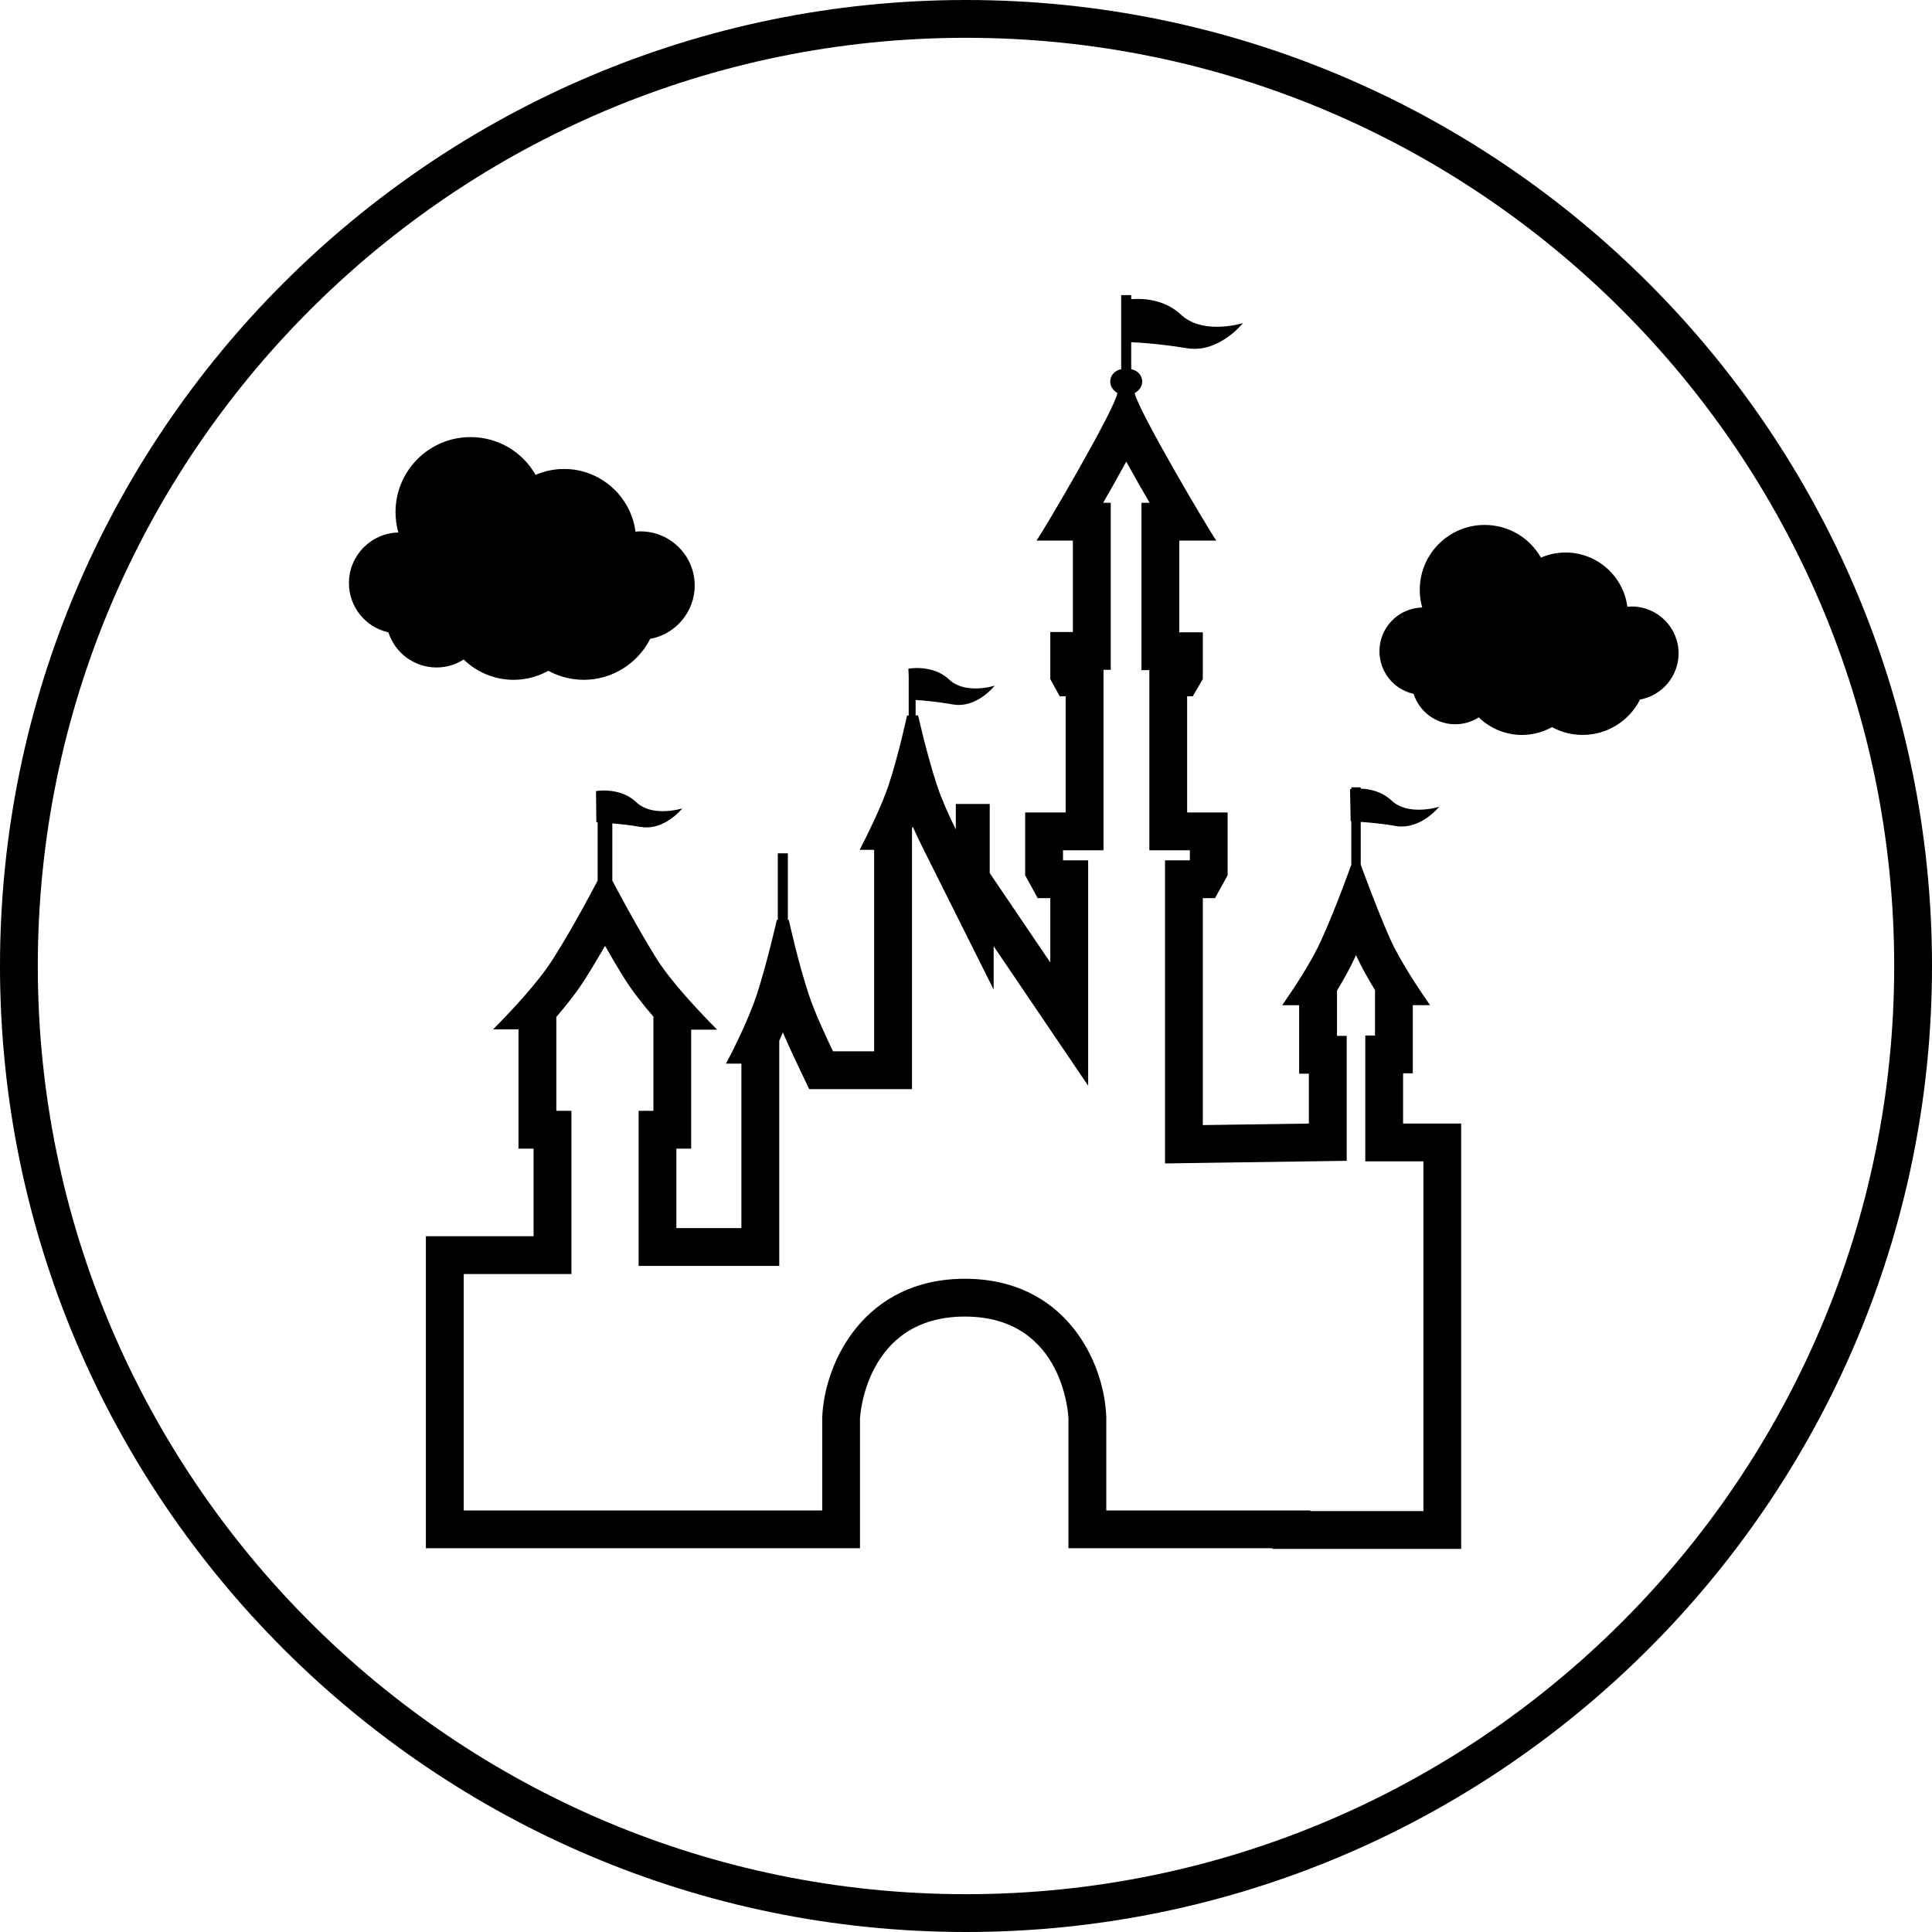 <?xml version="1.0" encoding="utf-8"?>
<!-- Generator: Adobe Illustrator 17.0.0, SVG Export Plug-In . SVG Version: 6.00 Build 0)  -->
<!DOCTYPE svg PUBLIC "-//W3C//DTD SVG 1.1//EN" "http://www.w3.org/Graphics/SVG/1.1/DTD/svg11.dtd">
<svg version="1.1" id="图层_1" xmlns="http://www.w3.org/2000/svg" xmlns:xlink="http://www.w3.org/1999/xlink" x="0px" y="0px"
	 width="195.199px" height="195.199px" viewBox="0 0 195.199 195.199" enable-background="new 0 0 195.199 195.199"
	 xml:space="preserve">
<g>
	<g>
		<g>
			<path d="M97.599,195.199C43.782,195.199,0,151.416,0,97.6S43.782,0,97.599,0s97.6,43.783,97.6,97.6
				S151.416,195.199,97.599,195.199z M97.599,3.819c-51.711,0-93.78,42.07-93.78,93.78s42.069,93.78,93.78,93.78
				s93.78-42.069,93.78-93.78S149.31,3.819,97.599,3.819z"/>
		</g>
	</g>
	<g>
		<g>
			<path d="M69.788,59.164c0-2.803-2.273-5.076-5.076-5.076c-0.296,0-0.584,0.031-0.866,0.079C63.599,50.6,60.629,47.783,57,47.783
				c-1.1,0-2.139,0.26-3.061,0.721c-1.182-2.338-3.605-3.941-6.403-3.941c-3.962,0-7.173,3.211-7.173,7.173
				c0,0.875,0.157,1.712,0.444,2.487c-0.146-0.014-0.294-0.022-0.444-0.022c-2.6,0-4.708,2.108-4.708,4.708
				c0,2.326,1.688,4.253,3.905,4.635c0.536,2.01,2.365,3.494,4.544,3.494c1.048,0,2.013-0.347,2.796-0.926
				c1.245,1.336,3.019,2.173,4.989,2.173c1.285,0,2.486-0.356,3.512-0.973c1.053,0.618,2.278,0.973,3.586,0.973
				c2.848,0,5.303-1.678,6.433-4.099C67.887,63.84,69.788,61.726,69.788,59.164z"/>
		</g>
		<g>
			<path d="M58.986,68.685c-1.253,0-2.487-0.315-3.584-0.912c-1.071,0.598-2.28,0.912-3.514,0.912c-1.879,0-3.697-0.744-5.039-2.052
				c-0.823,0.528-1.765,0.805-2.745,0.805c-2.224,0-4.187-1.446-4.86-3.548c-2.327-0.518-3.99-2.574-3.99-4.981
				c0-2.778,2.229-5.046,4.993-5.108c-0.19-0.67-0.285-1.362-0.285-2.065c0-4.177,3.398-7.574,7.574-7.574
				c2.742,0,5.228,1.453,6.578,3.819c0.912-0.397,1.881-0.598,2.887-0.598c3.657,0,6.742,2.748,7.204,6.331
				c0.174-0.018,0.342-0.026,0.507-0.026c3.02,0,5.477,2.457,5.477,5.477c0,2.64-1.919,4.917-4.499,5.383
				C64.422,67.068,61.815,68.685,58.986,68.685z M55.397,66.843l0.206,0.121c1.024,0.601,2.194,0.919,3.384,0.919
				c2.59,0,4.973-1.518,6.069-3.868l0.092-0.197l0.216-0.03c2.293-0.321,4.023-2.308,4.023-4.623c0-2.578-2.097-4.675-4.675-4.675
				c-0.249,0-0.51,0.024-0.797,0.074l-0.437,0.075l-0.031-0.443c-0.234-3.37-3.065-6.011-6.446-6.011
				c-1.011,0-1.981,0.228-2.882,0.678l-0.357,0.178l-0.18-0.356c-1.161-2.295-3.478-3.721-6.046-3.721
				c-3.734,0-6.772,3.038-6.772,6.772c0,0.807,0.141,1.596,0.419,2.349l0.221,0.599l-0.636-0.061
				c-0.134-0.013-0.269-0.021-0.406-0.021c-2.375,0-4.307,1.932-4.307,4.307c0,2.1,1.502,3.883,3.572,4.239l0.253,0.044l0.066,0.248
				c0.502,1.881,2.211,3.196,4.157,3.196c0.924,0,1.808-0.293,2.557-0.848l0.288-0.213l0.244,0.263
				c1.21,1.3,2.922,2.045,4.695,2.045c1.167,0,2.309-0.317,3.304-0.916L55.397,66.843z"/>
		</g>
	</g>
	<g>
		<g>
			<path d="M113.792,46.638c0.754,1.375,1.574,2.814,2.358,4.163h-0.821v3.82v9.264v3.82h0.796v2.643v11.74v3.82h3.82h0.272v1.016
				h-2.509v3.82v22.928v3.875l3.875-0.056l10.717-0.154l3.765-0.054v-3.765v-5.042v-3.82h-0.982v-3.098v-1.476
				c0.819-1.348,1.461-2.545,1.921-3.583c0.467,1.027,1.109,2.211,1.92,3.54v1.519v3.065h-0.982v3.82v5.074v3.82h3.82h2.051v35.335
				h-11.424v-0.065h-3.82h-16.795v-9.309v-0.065l-0.002-0.065c-0.191-5.615-4.152-13.969-14.283-13.969
				c-10.097,0-14.15,8.325-14.411,13.92l-0.004,0.089v0.089v9.309h-36.22v-23.887h7.06h3.82v-3.82v-8.85v-3.82h-1.526v-8.229v-1.252
				c1.094-1.273,2.159-2.632,2.938-3.885c0.681-1.069,1.362-2.215,1.985-3.298c0.623,1.091,1.304,2.248,1.98,3.33
				c0.77,1.226,1.822,2.562,2.906,3.822v1.316v8.197h-1.494v3.82v8.03v3.82h3.82h6.568h3.82v-3.82v-16.62v-2.311
				c0.124-0.279,0.247-0.562,0.367-0.846c0.513,1.212,1.086,2.438,1.623,3.562l1.038,2.173h2.408h4.157h3.82v-3.82V85.863v-2.156
				c0.027-0.06,0.053-0.119,0.079-0.178c0.358,0.807,0.695,1.502,0.934,1.979l7.236,14.469v-4.378l2.566,3.788l6.982,10.305V97.246
				v-6.503v-3.82h-2.541v-1.016h0.272h3.82v-3.82v-11.74v-2.675h0.731v-3.82v-9.232v-3.82h-0.767
				C112.23,49.454,113.044,48.016,113.792,46.638 M114.293,29.817h-1.015v7.486c-0.666,0.13-1.105,0.633-1.105,1.267
				c0,0.479,0.317,0.893,0.723,1.145c-0.317,1.746-7.291,13.64-8.176,14.907h3.678v9.232h-2.281v4.758l0.95,1.737h0.601v11.74
				h-4.092v6.341l1.267,2.314h1.275v6.503l-6.122-9.036v-6.983h-3.426v2.574c-0.698-1.396-1.429-3.045-1.908-4.474
				c-1.015-3.077-1.9-7.039-1.9-7.039h-0.252v-1.559c0.787,0.032,2.151,0.162,3.775,0.446c0.197,0.034,0.391,0.05,0.579,0.05
				c2.109,0,3.634-1.949,3.634-1.949s-0.882,0.281-1.952,0.281c-0.896,0-1.924-0.197-2.676-0.923
				c-1.039-0.958-2.356-1.141-3.212-1.141c-0.529,0-0.88,0.07-0.88,0.07l0.032,0.755v3.97h-0.163c0,0-0.853,3.962-1.867,7.039
				c-0.731,2.184-2.16,5.042-2.923,6.536h1.461v20.355h-4.157c-0.787-1.648-1.835-3.897-2.436-5.708
				c-1.112-3.329-2.03-7.575-2.03-7.575H79.6v-6.723h-1.015v6.723h-0.098c0,0-0.95,4.246-2.03,7.575
				c-0.763,2.314-2.249,5.359-3.11,6.95h1.559v16.62h-6.568v-8.03h1.494v-12.016h2.63c-1.648-1.648-4.628-4.791-6.122-7.169
				c-2.16-3.459-4.441-7.835-4.441-7.835h-0.033v-5.838c0.763,0.065,1.746,0.163,2.826,0.349c0.212,0.039,0.42,0.057,0.622,0.057
				c2.098,0,3.624-1.924,3.624-1.924s-0.896,0.282-1.978,0.282c-0.902,0-1.933-0.196-2.682-0.916
				c-1.048-0.991-2.404-1.172-3.253-1.172c-0.487,0-0.807,0.059-0.807,0.059l0.033,3.142h0.13v5.96h-0.033
				c0,0-2.257,4.376-4.441,7.802c-1.494,2.411-4.474,5.554-6.089,7.169h2.566v12.049h1.526v8.85h-10.88v31.527h43.859v-13.129
				c0,0,0.479-10.279,10.595-10.279c10.116,0,10.466,10.279,10.466,10.279v13.129h20.615v0.065h19.064v-42.975h-5.87v-5.074h0.982
				v-6.885h1.746c-1.08-1.551-3.045-4.474-4.06-6.755c-1.429-3.232-2.947-7.453-2.947-7.453v-4.311
				c0.82,0.065,2.094,0.154,3.515,0.414c0.211,0.037,0.419,0.054,0.621,0.054c2.195,0,3.788-1.995,3.788-1.995
				s-0.934,0.296-2.06,0.296c-0.926,0-1.982-0.2-2.755-0.929c-1.015-0.95-2.257-1.169-3.11-1.201v-0.13h-0.95v0.162
				c-0.032,0-0.13,0.033-0.13,0.033l0.065,3.231h0.065v4.474h-0.032c0,0-1.461,4.124-2.923,7.356
				c-0.982,2.282-2.947,5.205-4.027,6.755h1.713v6.918h0.982v5.042l-10.717,0.154V90.743h1.234l1.275-2.314v-6.341h-4.092v-11.74
				h0.568l1.015-1.737v-4.726h-2.379v-9.264h3.743c-0.885-1.267-7.9-13.161-8.249-14.907c0.447-0.252,0.763-0.666,0.763-1.145
				c0-0.633-0.446-1.137-1.112-1.267v-2.728c0.925,0.032,3.11,0.195,5.586,0.601c0.274,0.049,0.543,0.071,0.805,0.071
				c2.829,0,4.903-2.604,4.903-2.604s-1.19,0.374-2.637,0.374c-1.215,0-2.612-0.264-3.639-1.235
				c-1.424-1.318-3.188-1.582-4.34-1.582c-0.261,0-0.49,0.014-0.677,0.031V29.817L114.293,29.817z"/>
		</g>
	</g>
	<g>
		<g>
			<path d="M169.249,66.017c0-2.425-1.966-4.392-4.392-4.392c-0.256,0-0.505,0.026-0.749,0.068
				c-0.214-3.086-2.783-5.523-5.923-5.523c-0.952,0-1.851,0.225-2.649,0.623c-1.023-2.022-3.119-3.41-5.54-3.41
				c-3.427,0-6.206,2.779-6.206,6.206c0,0.757,0.136,1.482,0.384,2.152c-0.126-0.012-0.254-0.019-0.384-0.019
				c-2.25,0-4.073,1.824-4.073,4.073c0,2.012,1.461,3.679,3.379,4.01c0.464,1.739,2.046,3.023,3.931,3.023
				c0.907,0,1.742-0.3,2.419-0.801c1.077,1.156,2.612,1.88,4.316,1.88c1.111,0,2.151-0.308,3.038-0.842
				c0.911,0.534,1.971,0.842,3.103,0.842c2.464,0,4.588-1.452,5.566-3.546C167.605,70.063,169.249,68.234,169.249,66.017z"/>
		</g>
		<g>
			<path d="M159.904,74.254c-1.084,0-2.152-0.272-3.1-0.789c-0.927,0.517-1.974,0.789-3.04,0.789c-1.626,0-3.199-0.643-4.36-1.775
				c-0.712,0.457-1.527,0.697-2.375,0.697c-1.924,0-3.622-1.251-4.205-3.07c-2.013-0.449-3.452-2.227-3.452-4.31
				c0-2.404,1.928-4.366,4.32-4.419c-0.164-0.579-0.247-1.178-0.247-1.787c0-3.614,2.939-6.553,6.553-6.553
				c2.373,0,4.523,1.257,5.69,3.303c0.789-0.343,1.628-0.517,2.498-0.517c3.164,0,5.833,2.377,6.232,5.477
				c0.151-0.015,0.297-0.022,0.439-0.022c2.613,0,4.739,2.126,4.739,4.739c0,2.285-1.66,4.255-3.892,4.658
				C164.608,72.855,162.351,74.254,159.904,74.254z M156.799,72.661l0.178,0.104c0.885,0.52,1.898,0.795,2.927,0.795
				c2.241,0,4.303-1.313,5.252-3.346l0.08-0.171l0.186-0.026c1.984-0.277,3.48-1.997,3.48-4.001c0-2.23-1.815-4.045-4.045-4.045
				c-0.216,0-0.442,0.021-0.69,0.064l-0.379,0.065l-0.027-0.383c-0.201-2.916-2.651-5.2-5.576-5.2c-0.875,0-1.714,0.198-2.494,0.587
				l-0.309,0.154l-0.156-0.308c-1.004-1.986-3.008-3.22-5.23-3.22c-3.231,0-5.859,2.628-5.859,5.859
				c0,0.698,0.122,1.382,0.362,2.032l0.192,0.518l-0.551-0.053c-0.116-0.011-0.232-0.018-0.351-0.018
				c-2.055,0-3.726,1.672-3.726,3.726c0,1.817,1.3,3.359,3.09,3.668l0.219,0.038l0.057,0.215c0.434,1.628,1.913,2.765,3.596,2.765
				c0.799,0,1.564-0.254,2.212-0.733l0.249-0.185l0.212,0.227c1.047,1.124,2.528,1.769,4.063,1.769c1.009,0,1.998-0.274,2.859-0.793
				L156.799,72.661z"/>
		</g>
	</g>
</g>
</svg>
